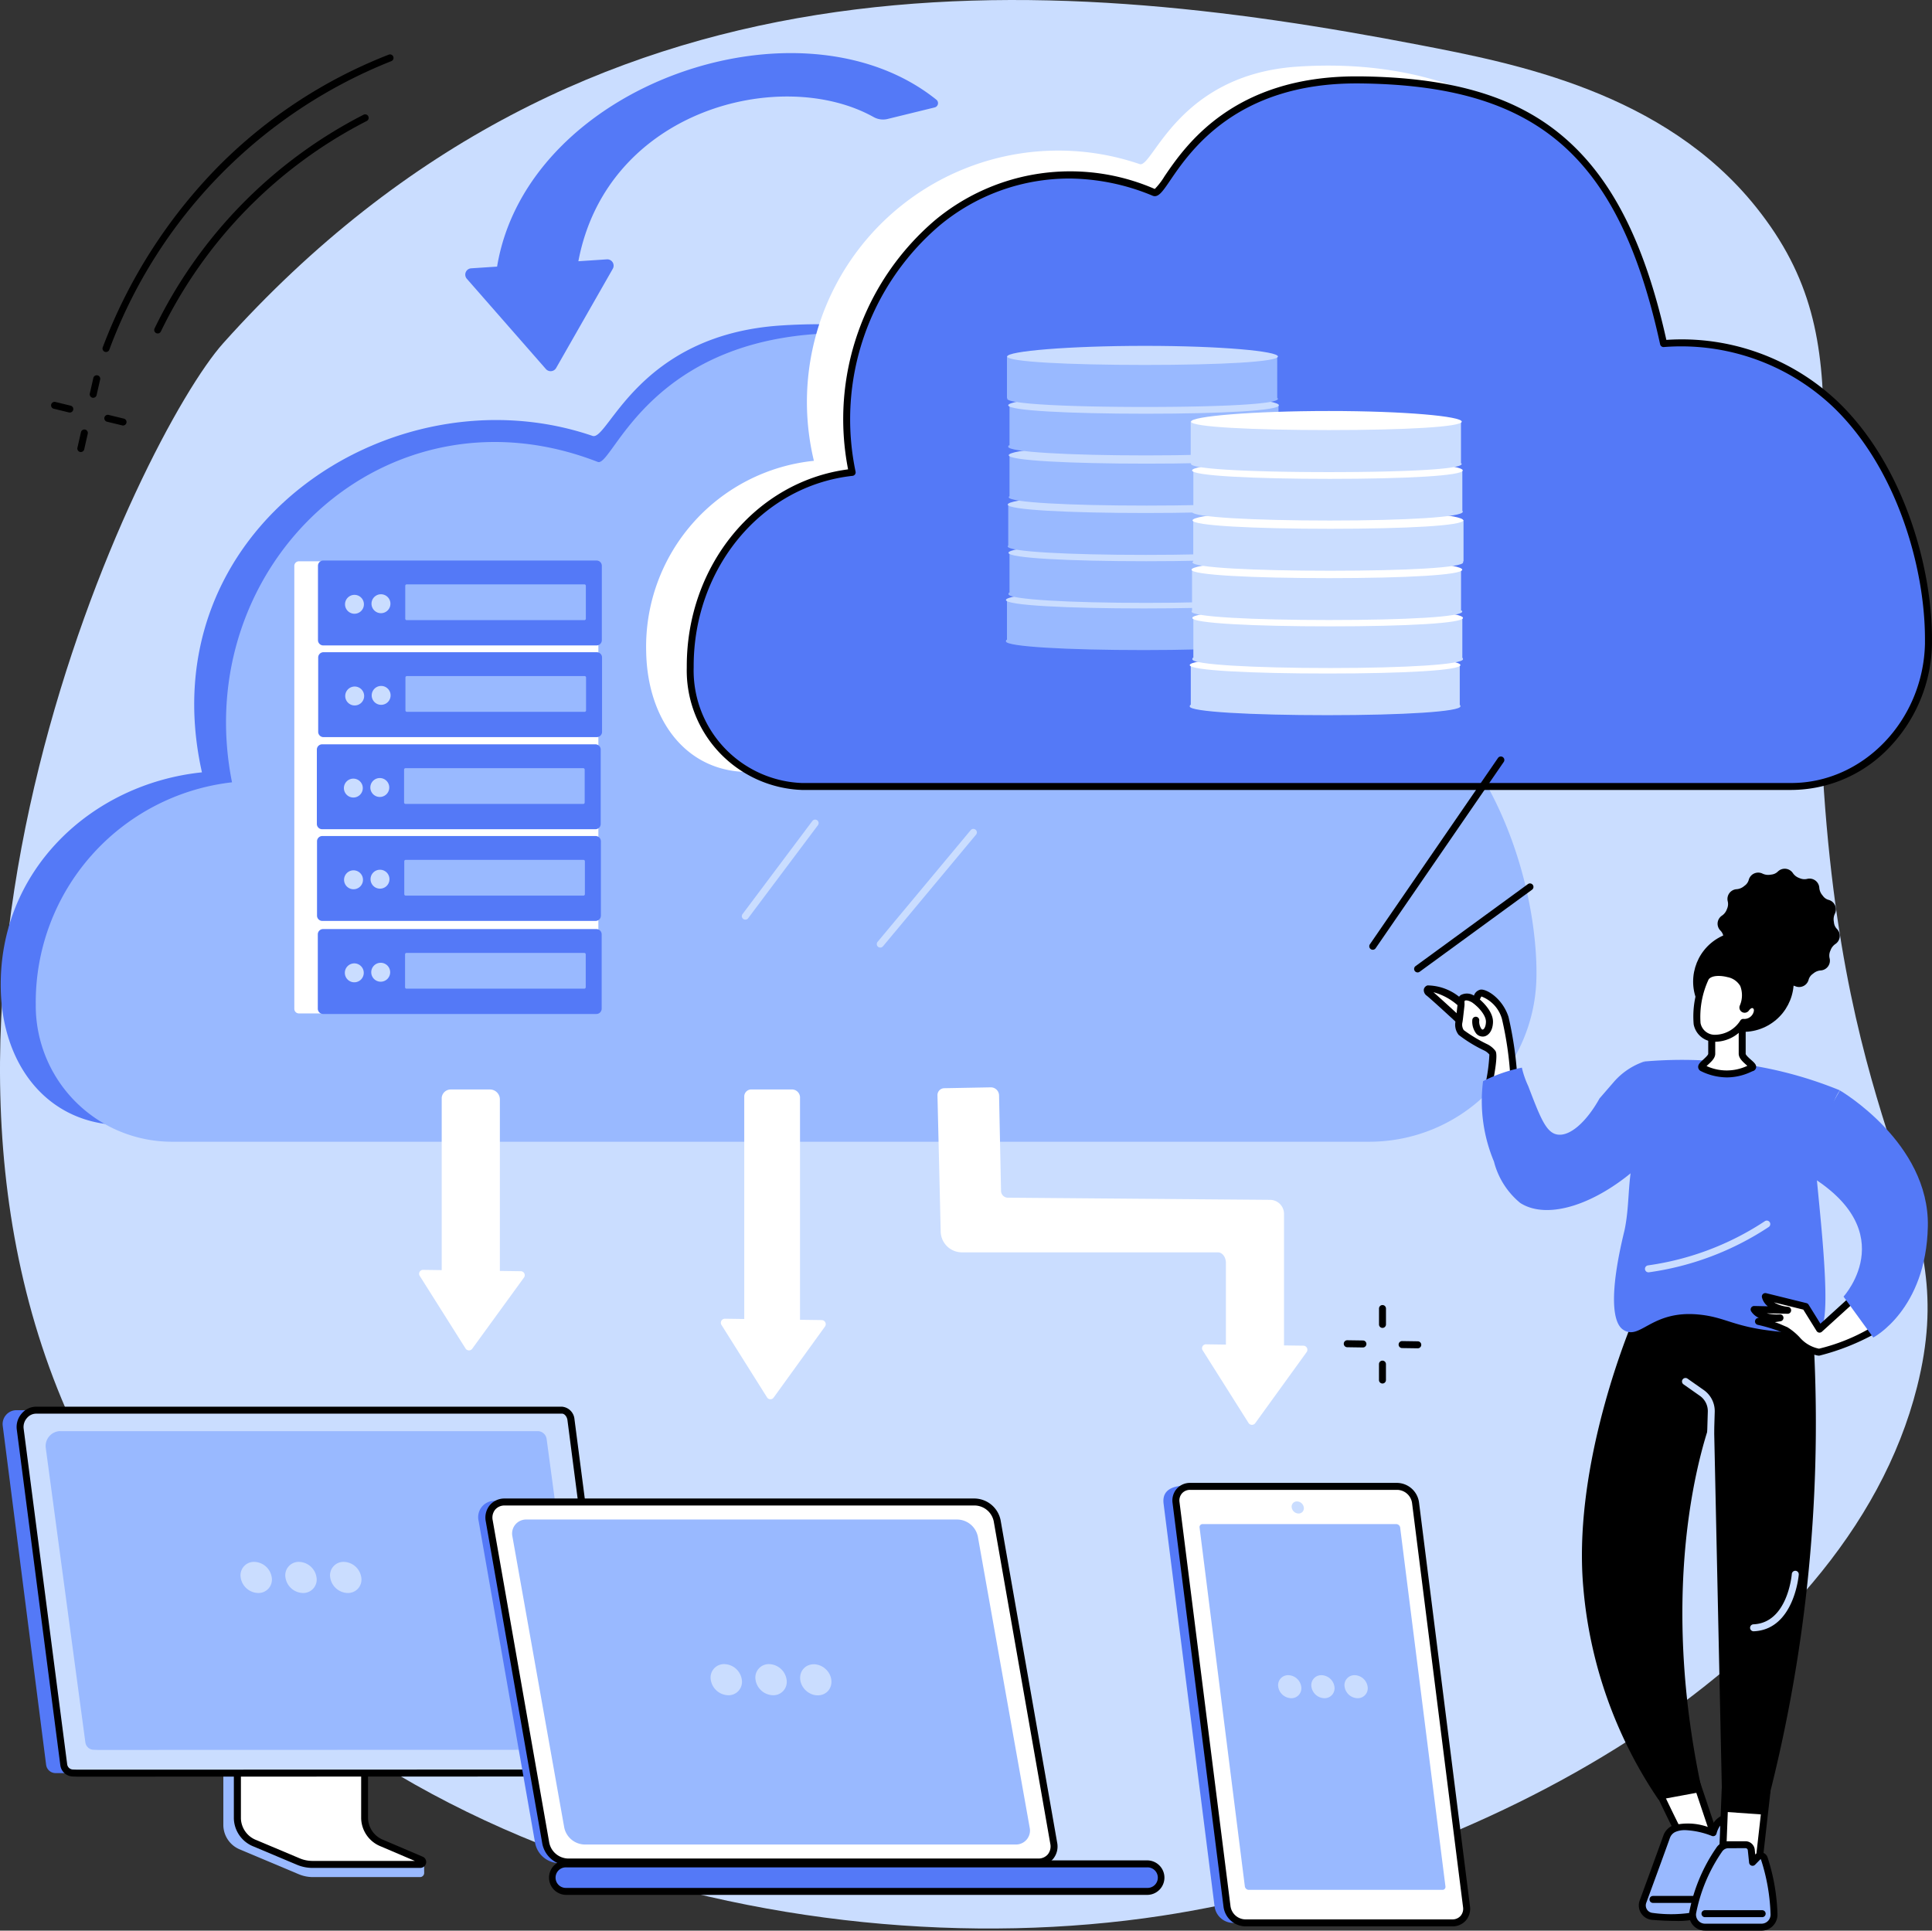 <svg xmlns="http://www.w3.org/2000/svg" width="124.17" height="124.098" viewBox="0 0 124.17 124.098">
  <rect x="0" y="0" width="124.17" height="124.098" fill="#333333" stroke="none"/>
  <g id="_34376556_bink_tech_09_single_08" data-name="34376556_bink_tech_09_single_08" transform="translate(-334.061 -335.192)">
    <g id="Illustration" transform="translate(334.061 335.193)">
      <g id="Edge_computing_5_" transform="translate(0)">
        <path id="Path_938502" data-name="Path 938502" d="M446.913,348.492c-5.911-7.381-15.493-9.228-21.617-10.409-24.139-4.655-53.549-6.883-76.884,19.163-5.31,5.926-23.319,42.955-8.832,71.245,12.807,25.009,45,33.52,69.129,29.844,19.991-3.046,43.968-15.736,48.563-34,2.889-11.483-4.326-14.251-5.986-38.283C449.849,365.253,454.143,357.52,446.913,348.492Z" transform="translate(-334.061 -335.193)" fill="#caddff"/>
        <path id="Path_938503" data-name="Path 938503" d="M805.3,388.525c-8.729-7.012-26.288-1.02-28.234,10.727l-1.665.11a.406.406,0,0,0-.279.673l5.08,5.8a.406.406,0,0,0,.659-.066l3.64-6.376a.406.406,0,0,0-.38-.607l-1.831.121c1.849-9.776,13.066-12.561,18.976-9.268a1.232,1.232,0,0,0,.893.124l3.03-.742A.284.284,0,0,0,805.3,388.525Z" transform="translate(-745.118 -382.116)" fill="#5479f7"/>
        <g id="Group_1165250" data-name="Group 1165250" transform="translate(0.175 90.417)">
          <g id="Group_1165249" data-name="Group 1165249">
            <g id="Group_1165246" data-name="Group 1165246" transform="translate(14.18 19.299)">
              <path id="Path_938504" data-name="Path 938504" d="M545.839,1962.48l8.1.051c.052,0,.07.049.07.1v6.89c0,.659,4.6,2.373,4.646,2.286l.006.729a.266.266,0,0,1-.271.256h-6.893a2.373,2.373,0,0,1-.911-.19l-3.733-1.572a1.711,1.711,0,0,1-1.1-1.554v-6.9A.091.091,0,0,1,545.839,1962.48Z" transform="translate(-545.754 -1961.854)" fill="#99b9ff"/>
              <g id="Group_1165245" data-name="Group 1165245" transform="translate(0.675)">
                <path id="Path_938505" data-name="Path 938505" d="M567.186,1956.609v6.891a1.76,1.76,0,0,0,1.124,1.592l2.518,1.075a.151.151,0,0,1-.074.291h-6.919a2.325,2.325,0,0,1-.9-.18l-2.79-1.175a1.762,1.762,0,0,1-1.133-1.6v-6.9a.054.054,0,0,1,.057-.051h8.06A.054.054,0,0,1,567.186,1956.609Z" transform="translate(-558.788 -1956.333)" fill="#fff"/>
                <path id="Path_938506" data-name="Path 938506" d="M567.669,1963.589H560.75a2.567,2.567,0,0,1-.987-.2l-2.79-1.175a1.992,1.992,0,0,1-1.271-1.8v-6.9a.279.279,0,0,1,.282-.276h8.06a.279.279,0,0,1,.281.276v6.891a1.545,1.545,0,0,0,.988,1.385l2.518,1.075a.371.371,0,0,1,.226.416A.387.387,0,0,1,567.669,1963.589Zm-.014-.309h0Zm-11.5-9.591v6.725a1.545,1.545,0,0,0,1,1.389l2.79,1.175a2.108,2.108,0,0,0,.813.162h6.577l-2.191-.935a1.992,1.992,0,0,1-1.26-1.8v-6.718Z" transform="translate(-555.702 -1953.241)"/>
              </g>
            </g>
            <path id="Path_938507" data-name="Path 938507" d="M374.975,1695.232l-33.3.073H341.1l-1.075,0a.611.611,0,0,1-.6-.542l-2.784-21.757a.893.893,0,0,1,.851-1.029l34.5.031Z" transform="translate(-336.637 -1671.752)" fill="#5479f7"/>
            <g id="Group_1165247" data-name="Group 1165247" transform="translate(0.887)">
              <path id="Path_938508" data-name="Path 938508" d="M354.042,1671.94a1.081,1.081,0,0,0-1.012,1.2l2.8,21.591a.608.608,0,0,0,.6.531l.263.01,33.989-.01a.608.608,0,0,0,.6-.687l-2.861-22.03a.657.657,0,0,0-.578-.607Z" transform="translate(-352.798 -1671.715)" fill="#caddff"/>
              <path id="Path_938509" data-name="Path 938509" d="M353.614,1692.409l-.271-.01h0a.832.832,0,0,1-.816-.726l-2.8-21.59a1.309,1.309,0,0,1,.327-1.027,1.219,1.219,0,0,1,.907-.428h33.81a.88.88,0,0,1,.8.8l2.861,22.03a.833.833,0,0,1-.825.94Zm-2.657-23.333a.771.771,0,0,0-.57.276.871.871,0,0,0-.219.673l2.8,21.59a.384.384,0,0,0,.38.335l.271.01,33.981-.01a.384.384,0,0,0,.38-.434l-2.861-22.03c-.026-.2-.174-.412-.355-.412Z" transform="translate(-349.712 -1668.627)"/>
            </g>
            <path id="Path_938510" data-name="Path 938510" d="M378.21,1691.789a.96.96,0,0,0-.92,1.056l2.55,18.962a.547.547,0,0,0,.548.466l.239.009,30.913-.009a.541.541,0,0,0,.548-.6l-2.6-19.347a.586.586,0,0,0-.526-.533H378.21Z" transform="translate(-374.527 -1690.219)" fill="#99b9ff"/>
            <g id="Group_1165248" data-name="Group 1165248" transform="translate(15.285 9.979)">
              <path id="Path_938511" data-name="Path 938511" d="M563.183,1817.785a.861.861,0,0,0,.873-1,1.167,1.167,0,0,0-1.125-1,.862.862,0,0,0-.872,1A1.166,1.166,0,0,0,563.183,1817.785Z" transform="translate(-562.051 -1815.788)" fill="#caddff"/>
              <path id="Path_938512" data-name="Path 938512" d="M605.619,1817.785a.861.861,0,0,0,.873-1,1.167,1.167,0,0,0-1.125-1,.861.861,0,0,0-.872,1A1.166,1.166,0,0,0,605.619,1817.785Z" transform="translate(-601.609 -1815.788)" fill="#caddff"/>
              <path id="Path_938513" data-name="Path 938513" d="M648.056,1817.785a.861.861,0,0,0,.873-1,1.167,1.167,0,0,0-1.125-1,.861.861,0,0,0-.872,1A1.166,1.166,0,0,0,648.056,1817.785Z" transform="translate(-641.169 -1815.788)" fill="#caddff"/>
            </g>
          </g>
        </g>
        <g id="Group_1165253" data-name="Group 1165253" transform="translate(0.046 20.839)">
          <g id="Group_1165251" data-name="Group 1165251">
            <path id="Path_938514" data-name="Path 938514" d="M431.333,682.959c0-7.694-3.334-19.151-19.389-18.455.9-9.744-7.882-23.135-27.025-21.911-9.24.591-11.134,7.442-12.136,7.1-12.887-4.407-28.61,5.957-25.106,21.625-7.16.747-13.1,6.365-12.929,13.955.108,4.93,3.073,8.722,7.879,8.722h77.9a10.888,10.888,0,0,0,10.8-10.666Q431.333,683.145,431.333,682.959Z" transform="translate(-334.744 -642.514)" fill="#5479f7"/>
          </g>
          <g id="Group_1165252" data-name="Group 1165252" transform="translate(2.252 0.573)">
            <path id="Path_938515" data-name="Path 938515" d="M464.414,692.081c0-7.567-4.751-22.412-20.636-21.728-3.449-14.919-10.74-19.282-23.716-19.393-12.673-.108-15,8.656-15.98,8.277-13.634-5.3-26.276,6.688-23.507,20.594a14.228,14.228,0,0,0-12.613,14.254c0,.033,0,.067,0,.1a8.754,8.754,0,0,0,8.686,8.749h77.074a10.742,10.742,0,0,0,10.687-10.489C464.412,692.324,464.414,692.2,464.414,692.081Z" transform="translate(-367.962 -650.959)" fill="#99b9ff"/>
          </g>
        </g>
        <g id="Group_1165259" data-name="Group 1165259" transform="translate(18.916 36.028)">
          <path id="Path_938516" data-name="Path 938516" d="M632.273,896.325H613.321a.294.294,0,0,1-.294-.294V867.558a.294.294,0,0,1,.294-.294h18.953a.294.294,0,0,1,.294.294v28.474A.294.294,0,0,1,632.273,896.325Z" transform="translate(-613.027 -867.214)" fill="#fff"/>
          <g id="Group_1165254" data-name="Group 1165254" transform="translate(1.521)">
            <path id="Path_938517" data-name="Path 938517" d="M635.8,871.986h17.566a.34.34,0,0,0,.339-.339v-4.78a.34.34,0,0,0-.339-.339H635.8a.34.34,0,0,0-.339.339v4.78A.34.34,0,0,0,635.8,871.986Z" transform="translate(-635.462 -866.528)" fill="#5479f7"/>
            <path id="Path_938518" data-name="Path 938518" d="M661.1,899.667a.607.607,0,1,0,.608-.607A.608.608,0,0,0,661.1,899.667Z" transform="translate(-659.362 -896.853)" fill="#caddff"/>
            <path id="Path_938519" data-name="Path 938519" d="M686.188,899.115a.608.608,0,1,0,.608-.607A.608.608,0,0,0,686.188,899.115Z" transform="translate(-682.748 -896.339)" fill="#caddff"/>
            <path id="Path_938520" data-name="Path 938520" d="M718.258,891.434H729.68a.093.093,0,0,0,.093-.093v-2.113a.093.093,0,0,0-.093-.093H718.258a.093.093,0,0,0-.093.093v2.113A.093.093,0,0,0,718.258,891.434Z" transform="translate(-712.557 -887.602)" fill="#99b9ff"/>
          </g>
          <g id="Group_1165255" data-name="Group 1165255" transform="translate(1.534 5.894)">
            <path id="Path_938521" data-name="Path 938521" d="M635.987,958.91h17.566a.34.34,0,0,0,.339-.339v-4.78a.34.34,0,0,0-.339-.339H635.987a.34.34,0,0,0-.339.339v4.78A.34.34,0,0,0,635.987,958.91Z" transform="translate(-635.648 -953.452)" fill="#5479f7"/>
            <path id="Path_938522" data-name="Path 938522" d="M661.285,986.594a.608.608,0,1,0,.608-.608A.608.608,0,0,0,661.285,986.594Z" transform="translate(-659.547 -983.78)" fill="#caddff"/>
            <path id="Path_938523" data-name="Path 938523" d="M686.373,986.042a.607.607,0,1,0,.607-.608A.608.608,0,0,0,686.373,986.042Z" transform="translate(-682.933 -983.266)" fill="#caddff"/>
            <path id="Path_938524" data-name="Path 938524" d="M718.443,978.36h11.422a.093.093,0,0,0,.093-.093v-2.113a.093.093,0,0,0-.093-.093H718.443a.093.093,0,0,0-.093.093v2.113A.093.093,0,0,0,718.443,978.36Z" transform="translate(-712.742 -974.528)" fill="#99b9ff"/>
          </g>
          <g id="Group_1165256" data-name="Group 1165256" transform="translate(1.446 11.814)">
            <path id="Path_938525" data-name="Path 938525" d="M634.7,1046.21h17.566a.34.34,0,0,0,.339-.339v-4.78a.34.34,0,0,0-.339-.339H634.7a.34.34,0,0,0-.339.339v4.78A.34.34,0,0,0,634.7,1046.21Z" transform="translate(-634.359 -1040.752)" fill="#5479f7"/>
            <path id="Path_938526" data-name="Path 938526" d="M660,1073.889a.607.607,0,1,0,.608-.608A.608.608,0,0,0,660,1073.889Z" transform="translate(-658.259 -1071.075)" fill="#caddff"/>
            <path id="Path_938527" data-name="Path 938527" d="M685.085,1073.338a.608.608,0,1,0,.608-.607A.608.608,0,0,0,685.085,1073.338Z" transform="translate(-681.645 -1070.563)" fill="#caddff"/>
            <path id="Path_938528" data-name="Path 938528" d="M717.155,1065.66h11.422a.093.093,0,0,0,.093-.093v-2.113a.093.093,0,0,0-.093-.093H717.155a.093.093,0,0,0-.093.093v2.113A.094.094,0,0,0,717.155,1065.66Z" transform="translate(-711.454 -1061.828)" fill="#99b9ff"/>
          </g>
          <g id="Group_1165257" data-name="Group 1165257" transform="translate(1.459 17.708)">
            <path id="Path_938529" data-name="Path 938529" d="M634.884,1133.14H652.45a.34.34,0,0,0,.339-.339v-4.78a.34.34,0,0,0-.339-.339H634.884a.34.34,0,0,0-.339.339v4.78A.34.34,0,0,0,634.884,1133.14Z" transform="translate(-634.545 -1127.682)" fill="#5479f7"/>
            <path id="Path_938530" data-name="Path 938530" d="M660.183,1160.819a.608.608,0,1,0,.607-.608A.608.608,0,0,0,660.183,1160.819Z" transform="translate(-658.445 -1158.005)" fill="#caddff"/>
            <path id="Path_938531" data-name="Path 938531" d="M685.271,1160.269a.608.608,0,1,0,.607-.608A.608.608,0,0,0,685.271,1160.269Z" transform="translate(-681.831 -1157.493)" fill="#caddff"/>
            <path id="Path_938532" data-name="Path 938532" d="M717.34,1152.58h11.422a.093.093,0,0,0,.093-.093v-2.113a.093.093,0,0,0-.093-.093H717.34a.093.093,0,0,0-.093.093v2.113A.093.093,0,0,0,717.34,1152.58Z" transform="translate(-711.639 -1148.749)" fill="#99b9ff"/>
          </g>
          <g id="Group_1165258" data-name="Group 1165258" transform="translate(1.509 23.689)">
            <path id="Path_938533" data-name="Path 938533" d="M635.618,1221.35h17.566a.34.34,0,0,0,.339-.339v-4.78a.34.34,0,0,0-.339-.339H635.618a.34.34,0,0,0-.339.339v4.78A.34.34,0,0,0,635.618,1221.35Z" transform="translate(-635.279 -1215.892)" fill="#5479f7"/>
            <path id="Path_938534" data-name="Path 938534" d="M660.916,1249.029a.608.608,0,1,0,.607-.608A.608.608,0,0,0,660.916,1249.029Z" transform="translate(-659.178 -1246.215)" fill="#caddff"/>
            <path id="Path_938535" data-name="Path 938535" d="M686,1248.478a.608.608,0,1,0,.607-.607A.608.608,0,0,0,686,1248.478Z" transform="translate(-682.565 -1245.703)" fill="#caddff"/>
            <path id="Path_938536" data-name="Path 938536" d="M718.074,1240.8H729.5a.093.093,0,0,0,.093-.093v-2.113a.093.093,0,0,0-.093-.093H718.074a.093.093,0,0,0-.093.093v2.113A.093.093,0,0,0,718.074,1240.8Z" transform="translate(-712.373 -1236.968)" fill="#99b9ff"/>
          </g>
        </g>
        <g id="Group_1165263" data-name="Group 1165263" transform="translate(41.528 4.215)">
          <g id="Group_1165262" data-name="Group 1165262">
            <g id="Group_1165260" data-name="Group 1165260">
              <path id="Path_938537" data-name="Path 938537" d="M1027.038,433.02c0-6.786-2.779-16.891-16.166-16.277.754-8.594-6.572-20.4-22.532-19.325-7.7.521-9.283,6.564-10.119,6.262a16.158,16.158,0,0,0-20.933,19.073,12.012,12.012,0,0,0-10.779,12.308c.09,4.348,2.562,7.693,6.569,7.693h64.95c4.843,0,8.882-4.152,9.006-9.407Q1027.038,433.183,1027.038,433.02Z" transform="translate(-946.506 -397.349)" fill="#fff"/>
            </g>
            <g id="Group_1165261" data-name="Group 1165261" transform="translate(2.61 0.694)">
              <path id="Path_938538" data-name="Path 938538" d="M1067.888,446.826c0-6.612-3.92-19.585-17.027-18.987-2.846-13.037-8.861-16.85-19.568-16.946-10.456-.095-12.381,7.564-13.186,7.233-11.249-4.628-21.681,5.844-19.4,18-5.845.642-10.407,5.973-10.407,12.455,0,.029,0,.058,0,.087a7.448,7.448,0,0,0,7.167,7.645h63.594a9.123,9.123,0,0,0,8.818-9.166C1067.887,447.039,1067.888,446.933,1067.888,446.826Z" transform="translate(-988.08 -410.668)" fill="#5479f7"/>
              <path id="Path_938539" data-name="Path 938539" d="M1055.979,453.446H992.385a7.686,7.686,0,0,1-7.391-7.868v-.089c0-6.478,4.44-11.871,10.368-12.65a16.8,16.8,0,0,1,5.611-16.035,13.59,13.59,0,0,1,14.1-1.987,4.5,4.5,0,0,0,.628-.818c1.313-1.927,4.374-6.42,12.314-6.42h.192c5.759.052,9.849,1.218,12.871,3.671,3.267,2.651,5.453,6.87,6.874,13.268a14.567,14.567,0,0,1,11.019,3.97c4.182,4,6.053,10.537,6.053,15.249q0,.162,0,.323a9.862,9.862,0,0,1-2.739,6.653A8.726,8.726,0,0,1,1055.979,453.446Zm-46.434-39.3a13.013,13.013,0,0,0-8.29,3.008,16.372,16.372,0,0,0-5.411,15.839.224.224,0,0,1-.2.264c-5.819.639-10.207,5.9-10.207,12.232v.086A7.237,7.237,0,0,0,992.385,453h63.595c4.622,0,8.477-4.013,8.593-8.946q0-.156,0-.313c0-4.616-1.829-11.02-5.915-14.924a14.189,14.189,0,0,0-10.877-3.839.225.225,0,0,1-.229-.176c-2.646-12.121-7.891-16.666-19.351-16.77h-.186c-7.706,0-10.672,4.355-11.945,6.224-.5.736-.777,1.142-1.138.993A14.145,14.145,0,0,0,1009.545,414.145Z" transform="translate(-984.993 -407.58)"/>
            </g>
          </g>
        </g>
        <g id="Group_1165270" data-name="Group 1165270" transform="translate(64.65 22.23)">
          <g id="Group_1165264" data-name="Group 1165264" transform="translate(0 15.648)">
            <path id="Path_938540" data-name="Path 938540" d="M1304.857,904.2H1287.57v2.54h-.027c-.027,0-.041.076-.041.1,0,.339,3.931.56,8.858.56s8.541-.231,8.541-.569c0-.02-.013-.087-.038-.087h-.006V904.2Z" transform="translate(-1287.502 -903.494)" fill="#99b9ff"/>
            <path id="Path_938541" data-name="Path 938541" d="M1304.908,894.5c0,.339-3.613.542-8.541.542s-8.858-.2-8.858-.542,3.931-.684,8.858-.684S1304.908,894.158,1304.908,894.5Z" transform="translate(-1287.508 -893.813)" fill="#caddff"/>
          </g>
          <g id="Group_1165265" data-name="Group 1165265" transform="translate(0.164 12.617)">
            <path id="Path_938542" data-name="Path 938542" d="M1307.277,859.492H1289.99v2.54h-.027c-.027,0-.041.076-.041.1,0,.339,3.931.56,8.858.56s8.541-.231,8.541-.569c0-.02-.013-.087-.038-.087h-.006Z" transform="translate(-1289.922 -858.788)" fill="#99b9ff"/>
            <path id="Path_938543" data-name="Path 938543" d="M1307.317,849.79c0,.339-3.613.542-8.541.542s-8.858-.2-8.858-.542,3.931-.684,8.858-.684S1307.317,849.451,1307.317,849.79Z" transform="translate(-1289.918 -849.106)" fill="#caddff"/>
          </g>
          <g id="Group_1165266" data-name="Group 1165266" transform="translate(0.116 9.517)">
            <path id="Path_938544" data-name="Path 938544" d="M1306.535,813.577h-17.287V816.2h.007c-.027,0-.041.042-.041.062,0,.339,3.931.543,8.858.543s8.541-.2,8.541-.544c0-.02-.013-.061-.038-.061h-.04v-2.622Z" transform="translate(-1289.214 -812.886)" fill="#99b9ff"/>
            <path id="Path_938545" data-name="Path 938545" d="M1306.617,804.074c0,.339-3.614.542-8.541.542s-8.858-.2-8.858-.542,3.931-.684,8.858-.684S1306.617,803.735,1306.617,804.074Z" transform="translate(-1289.218 -803.39)" fill="#caddff"/>
          </g>
          <g id="Group_1165267" data-name="Group 1165267" transform="translate(0.179 6.345)">
            <path id="Path_938546" data-name="Path 938546" d="M1307.574,766.454h-17.369v2.663h-.011c-.027,0-.041.033-.041.053,0,.339,3.931.539,8.858.539s8.541-.2,8.541-.537c0-.02-.013-.055-.038-.055h.061Z" transform="translate(-1290.152 -765.787)" fill="#99b9ff"/>
            <path id="Path_938547" data-name="Path 938547" d="M1307.547,757.295c0,.339-3.614.542-8.541.542s-8.858-.2-8.858-.542,3.931-.684,8.858-.684S1307.547,756.956,1307.547,757.295Z" transform="translate(-1290.148 -756.611)" fill="#caddff"/>
          </g>
          <g id="Group_1165268" data-name="Group 1165268" transform="translate(0.147 3.136)">
            <path id="Path_938548" data-name="Path 938548" d="M1307.048,719.936h-17.287v2.54h-.044c-.027,0-.041.067-.041.087,0,.339,3.931.556,8.858.556s8.541-.224,8.541-.563c0-.02-.013-.081-.038-.081h.011Z" transform="translate(-1289.676 -719.214)" fill="#99b9ff"/>
            <path id="Path_938549" data-name="Path 938549" d="M1307.077,709.975c0,.339-3.614.542-8.541.542s-8.858-.2-8.858-.542,3.931-.684,8.858-.684S1307.077,709.636,1307.077,709.975Z" transform="translate(-1289.678 -709.291)" fill="#caddff"/>
          </g>
          <g id="Group_1165269" data-name="Group 1165269" transform="translate(0.068)">
            <path id="Path_938550" data-name="Path 938550" d="M1305.874,672.813h-17.369v2.7h.057c-.027,0-.041.015-.041.035,0,.339,3.931.53,8.858.53s8.541-.185,8.541-.523a.039.039,0,0,0-.038-.041h-.007Z" transform="translate(-1288.505 -672.15)" fill="#99b9ff"/>
            <path id="Path_938551" data-name="Path 938551" d="M1306.137,663.719c0,.339-3.613.542-8.541.542s-8.858-.2-8.858-.542,3.931-.684,8.858-.684S1306.137,663.38,1306.137,663.719Z" transform="translate(-1288.722 -663.035)" fill="#caddff"/>
          </g>
        </g>
        <g id="Group_1165277" data-name="Group 1165277" transform="translate(76.464 26.417)">
          <g id="Group_1165271" data-name="Group 1165271" transform="translate(0 15.648)">
            <path id="Path_938552" data-name="Path 938552" d="M1479.087,965.949H1461.8v2.54h-.027c-.027,0-.041.076-.041.1,0,.339,3.931.56,8.858.56s8.541-.231,8.541-.569c0-.02-.013-.087-.038-.087h-.006Z" transform="translate(-1461.732 -965.245)" fill="#caddff"/>
            <path id="Path_938553" data-name="Path 938553" d="M1479.128,956.248c0,.339-3.614.542-8.541.542s-8.858-.2-8.858-.542,3.931-.684,8.858-.684S1479.128,955.909,1479.128,956.248Z" transform="translate(-1461.729 -955.564)" fill="#fff"/>
          </g>
          <g id="Group_1165272" data-name="Group 1165272" transform="translate(0.164 12.617)">
            <path id="Path_938554" data-name="Path 938554" d="M1481.507,921.243H1464.22v2.54h-.027c-.027,0-.041.076-.041.1,0,.339,3.931.56,8.858.56s8.541-.231,8.541-.569c0-.02-.013-.087-.038-.087h-.006Z" transform="translate(-1464.151 -920.539)" fill="#caddff"/>
            <path id="Path_938555" data-name="Path 938555" d="M1481.547,911.542c0,.339-3.613.542-8.541.542s-8.858-.2-8.858-.542,3.931-.684,8.858-.684S1481.547,911.2,1481.547,911.542Z" transform="translate(-1464.148 -910.858)" fill="#fff"/>
          </g>
          <g id="Group_1165273" data-name="Group 1165273" transform="translate(0.116 9.517)">
            <path id="Path_938556" data-name="Path 938556" d="M1480.764,875.329h-17.287v2.622h.007c-.027,0-.041.042-.041.062,0,.339,3.931.543,8.858.543s8.541-.2,8.541-.543c0-.02-.013-.061-.038-.061h-.04Z" transform="translate(-1463.443 -874.638)" fill="#caddff"/>
            <path id="Path_938557" data-name="Path 938557" d="M1480.847,865.826c0,.339-3.613.542-8.541.542s-8.858-.2-8.858-.542,3.931-.684,8.858-.684S1480.847,865.487,1480.847,865.826Z" transform="translate(-1463.448 -865.142)" fill="#fff"/>
          </g>
          <g id="Group_1165274" data-name="Group 1165274" transform="translate(0.18 6.345)">
            <path id="Path_938558" data-name="Path 938558" d="M1481.8,828.206h-17.369v2.663h-.011c-.027,0-.041.033-.041.053,0,.339,3.931.539,8.858.539s8.541-.2,8.541-.537c0-.02-.013-.055-.038-.055h.061Z" transform="translate(-1464.383 -827.539)" fill="#caddff"/>
            <path id="Path_938559" data-name="Path 938559" d="M1481.777,819.047c0,.339-3.613.542-8.541.542s-8.858-.2-8.858-.542,3.931-.684,8.858-.684S1481.777,818.708,1481.777,819.047Z" transform="translate(-1464.378 -818.363)" fill="#fff"/>
          </g>
          <g id="Group_1165275" data-name="Group 1165275" transform="translate(0.147 3.136)">
            <path id="Path_938560" data-name="Path 938560" d="M1481.278,781.687h-17.287v2.54h-.043c-.027,0-.041.067-.041.087,0,.339,3.931.556,8.858.556s8.541-.224,8.541-.563c0-.02-.013-.081-.038-.081h.011Z" transform="translate(-1463.905 -780.965)" fill="#caddff"/>
            <path id="Path_938561" data-name="Path 938561" d="M1481.3,771.727c0,.339-3.614.542-8.541.542s-8.858-.2-8.858-.542,3.931-.684,8.858-.684S1481.3,771.388,1481.3,771.727Z" transform="translate(-1463.898 -771.043)" fill="#fff"/>
          </g>
          <g id="Group_1165276" data-name="Group 1165276" transform="translate(0.068)">
            <path id="Path_938562" data-name="Path 938562" d="M1480.1,734.564h-17.369v2.7h.057c-.027,0-.041.015-.041.035,0,.339,3.931.53,8.858.53s8.541-.185,8.541-.523a.039.039,0,0,0-.038-.041h-.007Z" transform="translate(-1462.735 -733.901)" fill="#caddff"/>
            <path id="Path_938563" data-name="Path 938563" d="M1480.367,725.471c0,.339-3.613.542-8.541.542s-8.858-.2-8.858-.542,3.931-.684,8.858-.684S1480.367,725.132,1480.367,725.471Z" transform="translate(-1462.952 -724.787)" fill="#fff"/>
          </g>
        </g>
        <g id="Group_1165298" data-name="Group 1165298" transform="translate(91.503 55.84)">
          <g id="Group_1165287" data-name="Group 1165287" transform="translate(10.167 28.016)">
            <g id="Group_1165281" data-name="Group 1165281" transform="translate(3.653 29.815)">
              <g id="Group_1165278" data-name="Group 1165278" transform="translate(0.623)">
                <path id="Path_938564" data-name="Path 938564" d="M1902.453,2014.89l1.678,5.007s-1.828-.156-2-.122a50.951,50.951,0,0,1-2.313-4.566Z" transform="translate(-1899.592 -2014.665)" fill="#fff"/>
                <path id="Path_938565" data-name="Path 938565" d="M1901.049,2017.03h-.019c-.855-.073-1.818-.139-1.946-.125-.2.04-.273.053-1.461-2.393-.551-1.135-1.087-2.288-1.093-2.3a.225.225,0,0,1,.177-.317l2.637-.319a.225.225,0,0,1,.24.151l1.678,5.007a.224.224,0,0,1-.213.3Zm-1.9-.573c.314,0,1.014.051,1.582.1l-1.512-4.51-2.149.26c.857,1.834,1.806,3.774,2.067,4.153Zm-.124,0-.02,0Z" transform="translate(-1896.509 -2011.574)"/>
              </g>
              <g id="Group_1165280" data-name="Group 1165280" transform="translate(0 2.907)">
                <g id="Group_1165279" data-name="Group 1165279">
                  <path id="Path_938566" data-name="Path 938566" d="M1895.181,2058.781s-2.524-1.035-2.991.264c-.594,1.652-1.522,4.172-1.522,4.172a.707.707,0,0,0,.61.943,9.388,9.388,0,0,0,2.939-.091c1.012-.355,2.69-3.557,2.69-3.557l-.518-2.725A1.138,1.138,0,0,0,1895.181,2058.781Z" transform="translate(-1890.402 -2057.556)" fill="#99b9ff"/>
                  <path id="Path_938567" data-name="Path 938567" d="M1889.676,2061.336c-.505,0-1.038-.03-1.5-.068a.932.932,0,0,1-.8-1.243c.01-.027.935-2.54,1.522-4.172a1.107,1.107,0,0,1,.617-.658,3.863,3.863,0,0,1,2.444.178,1.325,1.325,0,0,1,1.382-.923.224.224,0,0,1,.189.18l.518,2.725a.224.224,0,0,1-.022.146c-.176.336-1.75,3.292-2.815,3.665A5.147,5.147,0,0,1,1889.676,2061.336Zm.619-5.835a1.5,1.5,0,0,0-.6.105.667.667,0,0,0-.376.4c-.587,1.633-1.513,4.148-1.522,4.173a.482.482,0,0,0,.417.642,8.621,8.621,0,0,0,2.846-.079c.743-.26,2.043-2.464,2.53-3.381l-.469-2.466c-.227.025-.633.166-.806.827a.224.224,0,0,1-.3.151A5.239,5.239,0,0,0,1890.3,2055.5Z" transform="translate(-1887.317 -2054.442)"/>
                </g>
                <path id="Path_938568" data-name="Path 938568" d="M1900.291,2132.882H1897.7a.224.224,0,1,1,0-.448h2.592a.224.224,0,1,1,0,.448Z" transform="translate(-1896.786 -2127.146)"/>
              </g>
            </g>
            <g id="Group_1165285" data-name="Group 1165285" transform="translate(6.884 30.915)">
              <g id="Group_1165282" data-name="Group 1165282" transform="translate(1.923)">
                <path id="Path_938569" data-name="Path 938569" d="M1969.514,2031.231l-.571,5.036-2.293-.629.176-4.539Z" transform="translate(-1966.425 -2030.876)" fill="#fff"/>
                <path id="Path_938570" data-name="Path 938570" d="M1965.853,2033.409a.221.221,0,0,1-.059-.008l-2.294-.629a.224.224,0,0,1-.165-.225l.177-4.538a.224.224,0,0,1,.073-.157.232.232,0,0,1,.162-.058l2.688.131a.224.224,0,0,1,.212.249l-.57,5.036a.223.223,0,0,1-.1.161A.22.22,0,0,1,1965.853,2033.409Zm-2.062-1.023,1.869.513.514-4.539-2.222-.108Z" transform="translate(-1963.335 -2027.793)"/>
              </g>
              <g id="Group_1165284" data-name="Group 1165284" transform="translate(0 3.579)">
                <g id="Group_1165283" data-name="Group 1165283">
                  <path id="Path_938571" data-name="Path 938571" d="M1942.708,2089.183h-3.629a.8.8,0,0,1-.8-.922,10.715,10.715,0,0,1,1.7-4.049.706.706,0,0,1,.6-.328h1.1a.371.371,0,0,1,.369.333l.084.8.334-.344a.25.25,0,0,1,.418.1,12.712,12.712,0,0,1,.626,3.6A.805.805,0,0,1,1942.708,2089.183Z" transform="translate(-1938.05 -2083.66)" fill="#99b9ff"/>
                  <path id="Path_938572" data-name="Path 938572" d="M1939.628,2086.327H1936a1.028,1.028,0,0,1-1.018-1.179,10.938,10.938,0,0,1,1.731-4.136.926.926,0,0,1,.786-.433h1.1a.6.6,0,0,1,.593.535l.033.32h0a.475.475,0,0,1,.792.182,12.946,12.946,0,0,1,.637,3.664,1.029,1.029,0,0,1-1.03,1.048Zm-2.13-5.3a.485.485,0,0,0-.407.224,10.507,10.507,0,0,0-1.667,3.962.58.58,0,0,0,.574.665h3.629a.581.581,0,0,0,.581-.591,12.471,12.471,0,0,0-.615-3.532.025.025,0,0,0-.019-.017.025.025,0,0,0-.026.008l-.334.343a.224.224,0,0,1-.384-.133l-.083-.8a.147.147,0,0,0-.146-.132Z" transform="translate(-1934.969 -2080.579)"/>
                </g>
                <path id="Path_938573" data-name="Path 938573" d="M1950.687,2146.382h-3.676a.224.224,0,0,1,0-.448h3.676a.224.224,0,0,1,0,.448Z" transform="translate(-1945.986 -2141.502)"/>
              </g>
            </g>
            <g id="Group_1165286" data-name="Group 1165286">
              <path id="Path_938574" data-name="Path 938574" d="M1836.731,1572.895a.841.841,0,0,1,.527-.485,12.931,12.931,0,0,1,10.717,1.541.847.847,0,0,1,.388.652,97.275,97.275,0,0,1-3.188,30.055l-2.7-.192-.55-25.615s-3.994,9.39-.746,24.335l-2.8.518a28.546,28.546,0,0,1-4.839-13.642C1832.888,1582.767,1836,1574.667,1836.731,1572.895Z" transform="translate(-1833.45 -1571.873)"/>
              <path id="Path_938575" data-name="Path 938575" d="M1993.137,1828.068a.224.224,0,0,1-.009-.448c2.2-.095,2.459-3.2,2.462-3.233a.224.224,0,1,1,.447.033c0,.035-.294,3.536-2.89,3.648Z" transform="translate(-1982.1 -1807.07)" fill="#caddff"/>
              <path id="Path_938576" data-name="Path 938576" d="M1930.143,1646.247h-.007a.225.225,0,0,1-.218-.231l.072-2.433a1.2,1.2,0,0,0-.513-1.024l-1.05-.738a.224.224,0,1,1,.258-.367l1.05.738a1.652,1.652,0,0,1,.7,1.4l-.072,2.434A.224.224,0,0,1,1930.143,1646.247Z" transform="translate(-1921.899 -1636.697)" fill="#caddff"/>
            </g>
          </g>
          <g id="Group_1165291" data-name="Group 1165291" transform="translate(0 7.471)">
            <path id="Path_938577" data-name="Path 938577" d="M1877.162,1357.169c-.426.478-1.29.393-3,.2-2.671-.294-3.13-.9-4.856-1.067-3.076-.3-3.768,1.723-4.869.966-.67-.46-.891-2.324.1-6.37.323-1.532.2-2.854.514-4.418.427-2.152.363-4.335.745-6.44a27.9,27.9,0,0,1,5.334.044,26.042,26.042,0,0,1,7.249,1.807c-1.022,1.484-.511,3.5-1.532,4.983C1876.868,1348.005,1877.955,1356.281,1877.162,1357.169Z" transform="translate(-1851.634 -1335.119)" fill="#5479f7"/>
            <g id="Group_1165290" data-name="Group 1165290">
              <g id="Group_1165288" data-name="Group 1165288">
                <path id="Path_938578" data-name="Path 938578" d="M1689.04,1274.357s-1.625-1.507-2.088-1.891c-.526-.437.678-.581,2.22.832Z" transform="translate(-1686.602 -1271.939)" fill="#fff"/>
                <path id="Path_938579" data-name="Path 938579" d="M1686.122,1271.748l-.321-.3c-.016-.015-1.626-1.507-2.079-1.883a.434.434,0,0,1-.2-.415.338.338,0,0,1,.239-.254,3.316,3.316,0,0,1,2.477,1.163l.085.078Zm-1.985-2.417c.407.353,1.2,1.082,1.648,1.493l.063-.509A3.9,3.9,0,0,0,1684.137,1269.332Z" transform="translate(-1683.515 -1268.868)"/>
              </g>
              <g id="Group_1165289" data-name="Group 1165289" transform="translate(2.024 0.295)">
                <path id="Path_938580" data-name="Path 938580" d="M1716.718,1278.107c-.01.083-.02.167-.035.249a.831.831,0,0,0,.143.693,11.026,11.026,0,0,0,1.6.969,1.276,1.276,0,0,1,.4.33,9.422,9.422,0,0,1-.258,2.186l1.641-.587a24.161,24.161,0,0,0-.557-3.834,2.27,2.27,0,0,0-1.557-1.6c-.246.035-.321.506-.321.506s-.533-.411-.856-.191c-.169.115-.087.311-.114.5Z" transform="translate(-1716.44 -1276.29)" fill="#fff"/>
                <path id="Path_938581" data-name="Path 938581" d="M1715.194,1279.806l.08-.39a11.2,11.2,0,0,0,.284-2.024,1.039,1.039,0,0,0-.31-.248,9.007,9.007,0,0,1-1.663-1.014,1.05,1.05,0,0,1-.2-.886c.014-.078.024-.157.033-.235l.089-.778a.816.816,0,0,0,0-.138.537.537,0,0,1,.208-.521.842.842,0,0,1,.85.032.575.575,0,0,1,.422-.384c.407-.056,1.421.582,1.8,1.752a23.906,23.906,0,0,1,.568,3.887l.012.17Zm-1.331-4.747c-.01.088-.021.177-.037.264a.634.634,0,0,0,.086.5,9.46,9.46,0,0,0,1.547.924,1.492,1.492,0,0,1,.469.388c.06.076.2.246-.136,1.982l1.107-.4a22.14,22.14,0,0,0-.533-3.611,2.172,2.172,0,0,0-1.319-1.445.719.719,0,0,0-.124.318l-.059.373-.3-.231c-.141-.108-.461-.273-.593-.183a.332.332,0,0,0-.012.135,1.163,1.163,0,0,1-.006.21Zm1.691,2.316Z" transform="translate(-1713.362 -1273.216)"/>
              </g>
              <path id="Path_938582" data-name="Path 938582" d="M1729.939,1282.853a.545.545,0,0,1-.454-.264,1.263,1.263,0,0,1-.2-.82.224.224,0,1,1,.443.068.821.821,0,0,0,.132.507c.021.033.056.069.1.058.073-.02.188-.165.2-.481.018-.475-.575-1.031-.8-1.206a.224.224,0,0,1,.271-.358c.041.031,1.012.777.982,1.58-.021.558-.286.829-.528.9A.527.527,0,0,1,1729.939,1282.853Z" transform="translate(-1726.161 -1279.537)"/>
            </g>
            <path id="Path_938583" data-name="Path 938583" d="M1740.859,1341.9a9.788,9.788,0,0,0-2.494.871,10.062,10.062,0,0,0,.7,5.161,5.062,5.062,0,0,0,1.687,2.663c1.763,1.139,4.987.105,7.88-2.585q.041-3.251.083-6.5a4.492,4.492,0,0,0-1.95,1.314l-.914,1.055c-.82,1.479-1.92,2.5-2.764,2.31-.69-.152-1.067-1.138-1.821-3.111A5.855,5.855,0,0,1,1740.859,1341.9Z" transform="translate(-1734.552 -1336.586)" fill="#5479f7"/>
          </g>
          <g id="Group_1165292" data-name="Group 1165292" transform="translate(21.01 27.275)">
            <path id="Path_938584" data-name="Path 938584" d="M2003.178,1564.24l-2.3,2.09-.9-1.451-2.589-.639s.1.705,1.429.877l-2.144-.047s.319.6,1.657.533l-1.377.234a10.383,10.383,0,0,1,1.323.385l.431.185a3.726,3.726,0,0,1,.726.6,2.4,2.4,0,0,0,1.371.8c.622.109,3.587-1.417,3.587-1.417Z" transform="translate(-1996.448 -1564.016)" fill="#fff"/>
            <path id="Path_938585" data-name="Path 938585" d="M1997.776,1564.956a.562.562,0,0,1-.095-.007,2.65,2.65,0,0,1-1.5-.876,3.473,3.473,0,0,0-.662-.548l-.414-.178a10.191,10.191,0,0,0-1.283-.373.224.224,0,0,1,.011-.44l.058-.01a1.111,1.111,0,0,1-.5-.431.224.224,0,0,1,.008-.223.226.226,0,0,1,.2-.106l.87.019a1.036,1.036,0,0,1-.381-.594.224.224,0,0,1,.276-.249l2.589.639a.224.224,0,0,1,.137.1l.759,1.222,2.1-1.908a.224.224,0,0,1,.346.056l1.212,2.153a.225.225,0,0,1-.093.309A14.934,14.934,0,0,1,1997.776,1564.956Zm-2.857-2.152c.133.042.258.087.361.131l.431.185a.207.207,0,0,1,.029.015,3.927,3.927,0,0,1,.777.643,2.2,2.2,0,0,0,1.241.729,12.25,12.25,0,0,0,3.238-1.29l-.959-1.7-2.092,1.9a.224.224,0,0,1-.342-.048l-.853-1.373-1.884-.465a2.166,2.166,0,0,0,.895.285.224.224,0,0,1-.034.447l-1.332-.029a2.766,2.766,0,0,0,.838.067.224.224,0,0,1,.05.445Z" transform="translate(-1993.364 -1560.933)"/>
          </g>
          <path id="Path_938586" data-name="Path 938586" d="M2041.21,1384.7l-1.911-2.63s4.138-4.52-3.063-8.269l2.831-4.983s5.758,3.354,5.651,8.732S2041.21,1384.7,2041.21,1384.7Z" transform="translate(-2012.318 -1354.568)" fill="#5479f7"/>
          <path id="Path_938587" data-name="Path 938587" d="M1893.48,1495.6a.224.224,0,0,1-.031-.446,18.174,18.174,0,0,0,7.511-2.842.224.224,0,0,1,.247.375,18.622,18.622,0,0,1-7.7,2.912Z" transform="translate(-1879.035 -1469.659)" fill="#caddff"/>
          <g id="Group_1165297" data-name="Group 1165297" transform="translate(16.164)">
            <g id="Group_1165293" data-name="Group 1165293" transform="translate(0)">
              <circle id="Ellipse_13504" data-name="Ellipse 13504" cx="3.233" cy="3.233" r="3.233" transform="translate(0 5.955) rotate(-28.536)"/>
              <path id="Path_938588" data-name="Path 938588" d="M1962.05,1162.234a.628.628,0,0,1,.269-.516.832.832,0,0,0,.312-.377q.021-.054.043-.107a.754.754,0,0,0,.026-.457.629.629,0,0,1,.559-.765.838.838,0,0,0,.459-.171l.091-.071a.668.668,0,0,0,.244-.359.629.629,0,0,1,.873-.408.837.837,0,0,0,.483.081l.114-.016a.684.684,0,0,0,.4-.191.629.629,0,0,1,.958.087.831.831,0,0,0,.377.312l.107.043a.754.754,0,0,0,.457.026.629.629,0,0,1,.765.559.839.839,0,0,0,.171.459c.024.03.048.06.071.091a.666.666,0,0,0,.359.244.629.629,0,0,1,.408.873.834.834,0,0,0-.081.482c.006.038.011.076.016.114a.684.684,0,0,0,.191.4.63.63,0,0,1-.087.958.832.832,0,0,0-.312.377q-.021.054-.043.107a.752.752,0,0,0-.026.457.629.629,0,0,1-.56.765.833.833,0,0,0-.458.17l-.092.072a.668.668,0,0,0-.244.359.629.629,0,0,1-.848.419,1.223,1.223,0,0,0-.621-.076q-.136.017-.274.024a.63.63,0,0,1-1.176-.14,3.584,3.584,0,0,1-.634-.251.63.63,0,0,1-.95-.708,3.551,3.551,0,0,1-.423-.536.63.63,0,0,1-.61-.894.832.832,0,0,0,.081-.482c-.006-.038-.011-.076-.016-.114a.684.684,0,0,0-.191-.4A.626.626,0,0,1,1962.05,1162.234Z" transform="translate(-1959.328 -1158.696)"/>
            </g>
            <g id="Group_1165296" data-name="Group 1165296" transform="translate(1.142 6.443)">
              <g id="Group_1165294" data-name="Group 1165294" transform="translate(0.333 2.428)">
                <path id="Path_938589" data-name="Path 938589" d="M1949.578,1292.84v2.8c0,.368.912.81.615.9a3.464,3.464,0,0,1-3.162.02c-.282-.135.59-.547.59-.917v-1Z" transform="translate(-1946.749 -1292.616)" fill="#fff"/>
                <path id="Path_938590" data-name="Path 938590" d="M1945.5,1294.075a3.838,3.838,0,0,1-1.663-.4.3.3,0,0,1-.181-.231c-.029-.194.127-.335.323-.514.1-.094.32-.291.32-.374v-1a.225.225,0,0,1,.073-.165l1.958-1.8a.225.225,0,0,1,.376.165v2.8c0,.085.244.3.348.391.2.177.361.318.319.51a.288.288,0,0,1-.211.215c-.027.008-.067.027-.119.05A3.675,3.675,0,0,1,1945.5,1294.075Zm-1.308-.73a3.1,3.1,0,0,0,2.621-.015l-.055-.049c-.235-.207-.5-.441-.5-.728v-2.285l-1.509,1.386v.9c0,.282-.248.507-.467.706Z" transform="translate(-1943.653 -1289.534)"/>
              </g>
              <g id="Group_1165295" data-name="Group 1165295">
                <path id="Path_938591" data-name="Path 938591" d="M1942.653,1257.313a5.755,5.755,0,0,0-.573,3,1.154,1.154,0,0,0,1.19.934,2.16,2.16,0,0,0,1.777-1.02.854.854,0,0,0,.895-.67s.081-.356-.22-.462c-.227-.08-.418.129-.5.237a.11.11,0,0,1-.116.041h0a.11.11,0,0,1-.076-.146,1.454,1.454,0,0,0-.961-2.135S1943.058,1256.818,1942.653,1257.313Z" transform="translate(-1941.814 -1256.794)" fill="#fff"/>
                <path id="Path_938592" data-name="Path 938592" d="M1940.141,1258.4a1.379,1.379,0,0,1-1.358-1.119,5.891,5.891,0,0,1,.621-3.186h0c.493-.6,1.6-.305,1.649-.292a1.639,1.639,0,0,1,1.121.8,1.849,1.849,0,0,1,.106,1.243.543.543,0,0,1,.439-.035.6.6,0,0,1,.365.723,1.075,1.075,0,0,1-1,.846,2.37,2.37,0,0,1-1.885,1.019C1940.182,1258.4,1940.161,1258.4,1940.141,1258.4Zm-.39-4.021a5.674,5.674,0,0,0-.527,2.822.93.93,0,0,0,.959.75,1.945,1.945,0,0,0,1.6-.919.225.225,0,0,1,.211-.1.623.623,0,0,0,.655-.5c.005-.028.023-.156-.078-.192s-.229.14-.244.16a.335.335,0,0,1-.582-.319,1.663,1.663,0,0,0,.031-1.266,1.217,1.217,0,0,0-.837-.573C1940.692,1254.173,1940.008,1254.072,1939.751,1254.381Zm2.215,1.748h0Zm-2.39-1.889h0Z" transform="translate(-1938.739 -1253.722)"/>
              </g>
            </g>
          </g>
        </g>
        <g id="Group_1165304" data-name="Group 1165304" transform="translate(30.741 96.32)">
          <path id="Path_938593" data-name="Path 938593" d="M800.461,1780.262c.7-.57,1.43-1.1,2.181-1.609,1.523-1.029,3.127-1.949,4.749-2.84.853-.469,1.739-.893,2.613-1.329s1.762-.874,2.644-1.308q1.209-.6,2.417-1.194c1.829-6.185,3.816-13.2,3.421-13.2l-29.995-.847a1.047,1.047,0,0,0-1.056,1.281l3.635,20.725a1.594,1.594,0,0,0,1.505,1.281h6.675C799.645,1780.893,800.062,1780.587,800.461,1780.262Z" transform="translate(-787.417 -1757.786)" fill="#5479f7"/>
          <g id="Group_1165300" data-name="Group 1165300" transform="translate(0.458)">
            <g id="Group_1165299" data-name="Group 1165299">
              <path id="Path_938594" data-name="Path 938594" d="M828.726,1759H798.5a.987.987,0,0,0-1,1.208l3.635,20.725a1.5,1.5,0,0,0,1.42,1.208h30.229a.987.987,0,0,0,1-1.208l-3.635-20.725A1.5,1.5,0,0,0,828.726,1759Z" transform="translate(-797.257 -1758.776)" fill="#fff"/>
              <path id="Path_938595" data-name="Path 938595" d="M829.7,1779.282H799.469a1.737,1.737,0,0,1-1.641-1.394l-3.635-20.725a1.255,1.255,0,0,1,.259-1.043,1.224,1.224,0,0,1,.959-.428H825.64a1.737,1.737,0,0,1,1.641,1.394l3.635,20.725a1.255,1.255,0,0,1-.259,1.044A1.225,1.225,0,0,1,829.7,1779.282Zm-34.288-23.141a.784.784,0,0,0-.615.267.814.814,0,0,0-.16.678l3.635,20.725a1.271,1.271,0,0,0,1.2,1.022H829.7a.784.784,0,0,0,.615-.267.815.815,0,0,0,.16-.678l-3.635-20.725a1.271,1.271,0,0,0-1.2-1.022Z" transform="translate(-794.171 -1755.692)"/>
            </g>
          </g>
          <g id="Group_1165301" data-name="Group 1165301" transform="translate(2.174 1.351)">
            <path id="Path_938596" data-name="Path 938596" d="M848.114,1775.61h-27.7a.9.9,0,0,0-.913,1.091l3.331,18.708a1.37,1.37,0,0,0,1.3,1.09h27.7a.9.9,0,0,0,.913-1.09l-3.331-18.708A1.371,1.371,0,0,0,848.114,1775.61Z" transform="translate(-819.483 -1775.61)" fill="#99b9ff"/>
          </g>
          <g id="Group_1165302" data-name="Group 1165302" transform="translate(4.526 23.26)">
            <path id="Path_938597" data-name="Path 938597" d="M895.714,2102.03H858.38a.885.885,0,1,0,0,1.77h37.334a.885.885,0,1,0,0-1.77Z" transform="translate(-857.254 -2101.805)" fill="#5479f7"/>
            <path id="Path_938598" data-name="Path 938598" d="M892.632,2100.938H855.3a1.109,1.109,0,1,1,0-2.218h37.334a1.109,1.109,0,1,1,0,2.218Zm-37.334-1.769a.661.661,0,1,0,0,1.321h37.334a.661.661,0,1,0,0-1.321Z" transform="translate(-854.172 -2098.72)"/>
          </g>
          <g id="Group_1165303" data-name="Group 1165303" transform="translate(14.931 10.242)">
            <path id="Path_938599" data-name="Path 938599" d="M1008.74,1914.735a.861.861,0,0,0,.873-1,1.167,1.167,0,0,0-1.124-1,.861.861,0,0,0-.873,1A1.167,1.167,0,0,0,1008.74,1914.735Z" transform="translate(-1007.608 -1912.332)" fill="#caddff"/>
            <path id="Path_938600" data-name="Path 938600" d="M1051.18,1914.735a.861.861,0,0,0,.873-1,1.167,1.167,0,0,0-1.124-1,.861.861,0,0,0-.873,1A1.166,1.166,0,0,0,1051.18,1914.735Z" transform="translate(-1047.17 -1912.332)" fill="#caddff"/>
            <ellipse id="Ellipse_13505" data-name="Ellipse 13505" cx="0.938" cy="1.064" rx="0.938" ry="1.064" transform="translate(5.341 1.367) rotate(-46.803)" fill="#caddff"/>
          </g>
        </g>
        <g id="Group_1165308" data-name="Group 1165308" transform="translate(74.771 95.316)">
          <g id="Group_1165307" data-name="Group 1165307">
            <path id="Path_938601" data-name="Path 938601" d="M1441.223,1771.434l.681.05,12.633-.05a.9.9,0,0,0,.908-1.036l-3.278-25.9a1.212,1.212,0,0,0-1.17-1.036l-12.645-.148c-1.452,0-1.648.611-1.576,1.183l3.278,25.9A1.213,1.213,0,0,0,1441.223,1771.434Z" transform="translate(-1436.762 -1743.152)" fill="#5479f7"/>
            <g id="Group_1165305" data-name="Group 1165305" transform="translate(0.581)">
              <path id="Path_938602" data-name="Path 938602" d="M1453.1,1772.24h13.314a.9.9,0,0,0,.907-1.039l-3.278-25.98a1.214,1.214,0,0,0-1.17-1.039h-13.313a.9.9,0,0,0-.908,1.039l3.278,25.98A1.214,1.214,0,0,0,1453.1,1772.24Z" transform="translate(-1448.423 -1743.958)" fill="#fff"/>
              <path id="Path_938603" data-name="Path 938603" d="M1463.326,1769.381h-13.314a1.446,1.446,0,0,1-1.393-1.235l-3.278-25.98a1.144,1.144,0,0,1,.269-.914,1.129,1.129,0,0,1,.862-.377h13.313a1.446,1.446,0,0,1,1.393,1.235l3.278,25.98a1.143,1.143,0,0,1-.268.914A1.129,1.129,0,0,1,1463.326,1769.381Zm-16.854-28.058a.688.688,0,0,0-.525.225.7.7,0,0,0-.16.561l3.278,25.98a.985.985,0,0,0,.947.843h13.314a.686.686,0,0,0,.525-.225.7.7,0,0,0,.16-.561l-3.278-25.98a.985.985,0,0,0-.947-.843h-13.314Z" transform="translate(-1445.332 -1740.875)"/>
            </g>
            <path id="Path_938604" data-name="Path 938604" d="M1486.846,1803.2l-2.91-23.065a.261.261,0,0,0-.251-.223h-12.446a.192.192,0,0,0-.195.223l2.91,23.065a.26.26,0,0,0,.251.223h12.446A.192.192,0,0,0,1486.846,1803.2Z" transform="translate(-1468.718 -1777.264)" fill="#99b9ff"/>
            <path id="Path_938605" data-name="Path 938605" d="M1558.782,1759.21a.335.335,0,0,0,.34-.389.454.454,0,0,0-.438-.389.336.336,0,0,0-.34.389A.455.455,0,0,0,1558.782,1759.21Z" transform="translate(-1550.097 -1757.242)" fill="#caddff"/>
            <g id="Group_1165306" data-name="Group 1165306" transform="translate(7.374 12.359)">
              <path id="Path_938606" data-name="Path 938606" d="M1546.357,1924.617a.639.639,0,0,0,.647-.74.865.865,0,0,0-.833-.74.639.639,0,0,0-.647.74A.866.866,0,0,0,1546.357,1924.617Z" transform="translate(-1545.517 -1923.136)" fill="#caddff"/>
              <path id="Path_938607" data-name="Path 938607" d="M1577.817,1924.617a.639.639,0,0,0,.647-.74.865.865,0,0,0-.833-.74.639.639,0,0,0-.647.74A.866.866,0,0,0,1577.817,1924.617Z" transform="translate(-1574.844 -1923.136)" fill="#caddff"/>
              <path id="Path_938608" data-name="Path 938608" d="M1609.278,1924.617a.639.639,0,0,0,.647-.74.865.865,0,0,0-.834-.74.639.639,0,0,0-.647.74A.865.865,0,0,0,1609.278,1924.617Z" transform="translate(-1604.172 -1923.136)" fill="#caddff"/>
            </g>
          </g>
        </g>
        <g id="Group_1165309" data-name="Group 1165309" transform="translate(26.939 69.892)">
          <path id="Path_938609" data-name="Path 938609" d="M1023.695,1382.78l-1.384-.019V1368.52a.521.521,0,0,0-.567-.562h-2.517a.452.452,0,0,0-.5.462v14.29l-1.238-.017a.26.26,0,0,0-.229.393l2.932,4.663a.255.255,0,0,0,.423.014l3.307-4.577A.263.263,0,0,0,1023.695,1382.78Z" transform="translate(-997.833 -1367.821)" fill="#fff"/>
          <path id="Path_938610" data-name="Path 938610" d="M737.881,1379.637l-1.348-.019v-11.026a.637.637,0,0,0-.638-.636h-2.517a.579.579,0,0,0-.583.536v11.075l-1.2-.017a.252.252,0,0,0-.209.393l2.942,4.663a.259.259,0,0,0,.428.014l3.327-4.577A.256.256,0,0,0,737.881,1379.637Z" transform="translate(-731.345 -1367.819)" fill="#fff"/>
          <path id="Path_938611" data-name="Path 938611" d="M1246.106,1382.54l-1.233-.017v-8.429a.9.9,0,0,0-.886-.927l-16.862-.138a.443.443,0,0,1-.438-.45l-.127-6.124a.53.53,0,0,0-.539-.52l-2.985.056a.444.444,0,0,0-.435.455l.207,8.735a1.365,1.365,0,0,0,1.4,1.359h16.4c.331,0,.531.342.531.672v5.259l-1.289-.018a.25.25,0,0,0-.2.393l2.944,4.663a.261.261,0,0,0,.429.014l3.31-4.577A.262.262,0,0,0,1246.106,1382.54Z" transform="translate(-1189.289 -1365.936)" fill="#fff"/>
        </g>
        <g id="Group_1165315" data-name="Group 1165315" transform="translate(3.283 3.49)">
          <g id="Group_1165310" data-name="Group 1165310" transform="translate(84.719 45.134)">
            <path id="Path_938612" data-name="Path 938612" d="M1632.1,1064.714a.221.221,0,0,1-.127-.039.225.225,0,0,1-.058-.312l8.232-11.974a.224.224,0,1,1,.37.254l-8.232,11.974A.223.223,0,0,1,1632.1,1064.714Z" transform="translate(-1631.874 -1052.291)"/>
            <path id="Path_938613" data-name="Path 938613" d="M1674.633,1178.3a.224.224,0,0,1-.132-.406l7.221-5.271a.224.224,0,1,1,.264.362l-7.221,5.271A.223.223,0,0,1,1674.633,1178.3Z" transform="translate(-1671.524 -1164.42)"/>
          </g>
          <g id="Group_1165312" data-name="Group 1165312">
            <path id="Path_938614" data-name="Path 938614" d="M480.427,457.655a.224.224,0,0,1-.2-.322,30.2,30.2,0,0,1,13.43-13.736.224.224,0,0,1,.209.4,29.761,29.761,0,0,0-13.236,13.535A.224.224,0,0,1,480.427,457.655Z" transform="translate(-473.576 -439.712)"/>
            <path id="Path_938615" data-name="Path 938615" d="M431.431,405.8a.224.224,0,0,1-.209-.3,33.44,33.44,0,0,1,7.477-11.678,31.571,31.571,0,0,1,10.905-7.135.224.224,0,0,1,.164.418,31.878,31.878,0,0,0-18.127,18.556A.224.224,0,0,1,431.431,405.8Z" transform="translate(-427.902 -386.665)"/>
            <g id="Group_1165311" data-name="Group 1165311" transform="translate(0 20.634)">
              <path id="Path_938616" data-name="Path 938616" d="M419.317,692.407a.232.232,0,0,1-.05-.005.224.224,0,0,1-.169-.269l.227-1a.224.224,0,1,1,.437.1l-.227,1A.224.224,0,0,1,419.317,692.407Z" transform="translate(-416.609 -690.963)"/>
              <path id="Path_938617" data-name="Path 938617" d="M407.6,743.8a.227.227,0,0,1-.05-.005.225.225,0,0,1-.169-.269l.227-1a.224.224,0,1,1,.437.1l-.227,1A.224.224,0,0,1,407.6,743.8Z" transform="translate(-405.688 -738.87)"/>
              <path id="Path_938618" data-name="Path 938618" d="M383.673,716.786a.22.22,0,0,1-.053-.006l-.978-.238a.224.224,0,1,1,.106-.436l.978.238a.224.224,0,0,1-.053.442Z" transform="translate(-382.471 -714.394)"/>
              <path id="Path_938619" data-name="Path 938619" d="M434.131,729.077a.219.219,0,0,1-.053-.006l-.978-.238a.224.224,0,1,1,.106-.436l.978.238a.224.224,0,0,1-.053.442Z" transform="translate(-429.507 -725.852)"/>
            </g>
          </g>
          <g id="Group_1165313" data-name="Group 1165313" transform="translate(83.082 80.394)">
            <path id="Path_938620" data-name="Path 938620" d="M1641.356,1573.755h0a.224.224,0,0,1-.224-.224v-1.021a.224.224,0,0,1,.224-.224h0a.224.224,0,0,1,.224.224v1.021A.225.225,0,0,1,1641.356,1573.755Z" transform="translate(-1638.868 -1572.285)"/>
            <path id="Path_938621" data-name="Path 938621" d="M1641.326,1626.463h0a.225.225,0,0,1-.224-.225v-1.021a.224.224,0,0,1,.224-.224h0a.224.224,0,0,1,.224.225v1.021A.224.224,0,0,1,1641.326,1626.463Z" transform="translate(-1638.84 -1621.419)"/>
            <path id="Path_938622" data-name="Path 938622" d="M1608.968,1606.121h0l-1.006-.015a.224.224,0,0,1,0-.449h0l1.006.015a.224.224,0,0,1,0,.449Z" transform="translate(-1607.738 -1603.394)"/>
            <path id="Path_938623" data-name="Path 938623" d="M1660.9,1606.911h0l-1.006-.015a.224.224,0,0,1,0-.449h0l1.006.015a.224.224,0,0,1,0,.449Z" transform="translate(-1656.145 -1604.13)"/>
          </g>
          <g id="Group_1165314" data-name="Group 1165314" transform="translate(44.396 49.192)">
            <path id="Path_938624" data-name="Path 938624" d="M1037.438,1118.568a.224.224,0,0,1-.179-.359l4.486-5.982a.224.224,0,0,1,.359.269l-4.486,5.982A.224.224,0,0,1,1037.438,1118.568Z" transform="translate(-1037.214 -1112.138)" fill="#caddff"/>
            <path id="Path_938625" data-name="Path 938625" d="M1165.348,1128.58a.224.224,0,0,1-.172-.368l5.982-7.178a.224.224,0,1,1,.345.287l-5.982,7.178A.223.223,0,0,1,1165.348,1128.58Z" transform="translate(-1156.451 -1120.356)" fill="#caddff"/>
          </g>
        </g>
      </g>
    </g>
  </g>
</svg>
